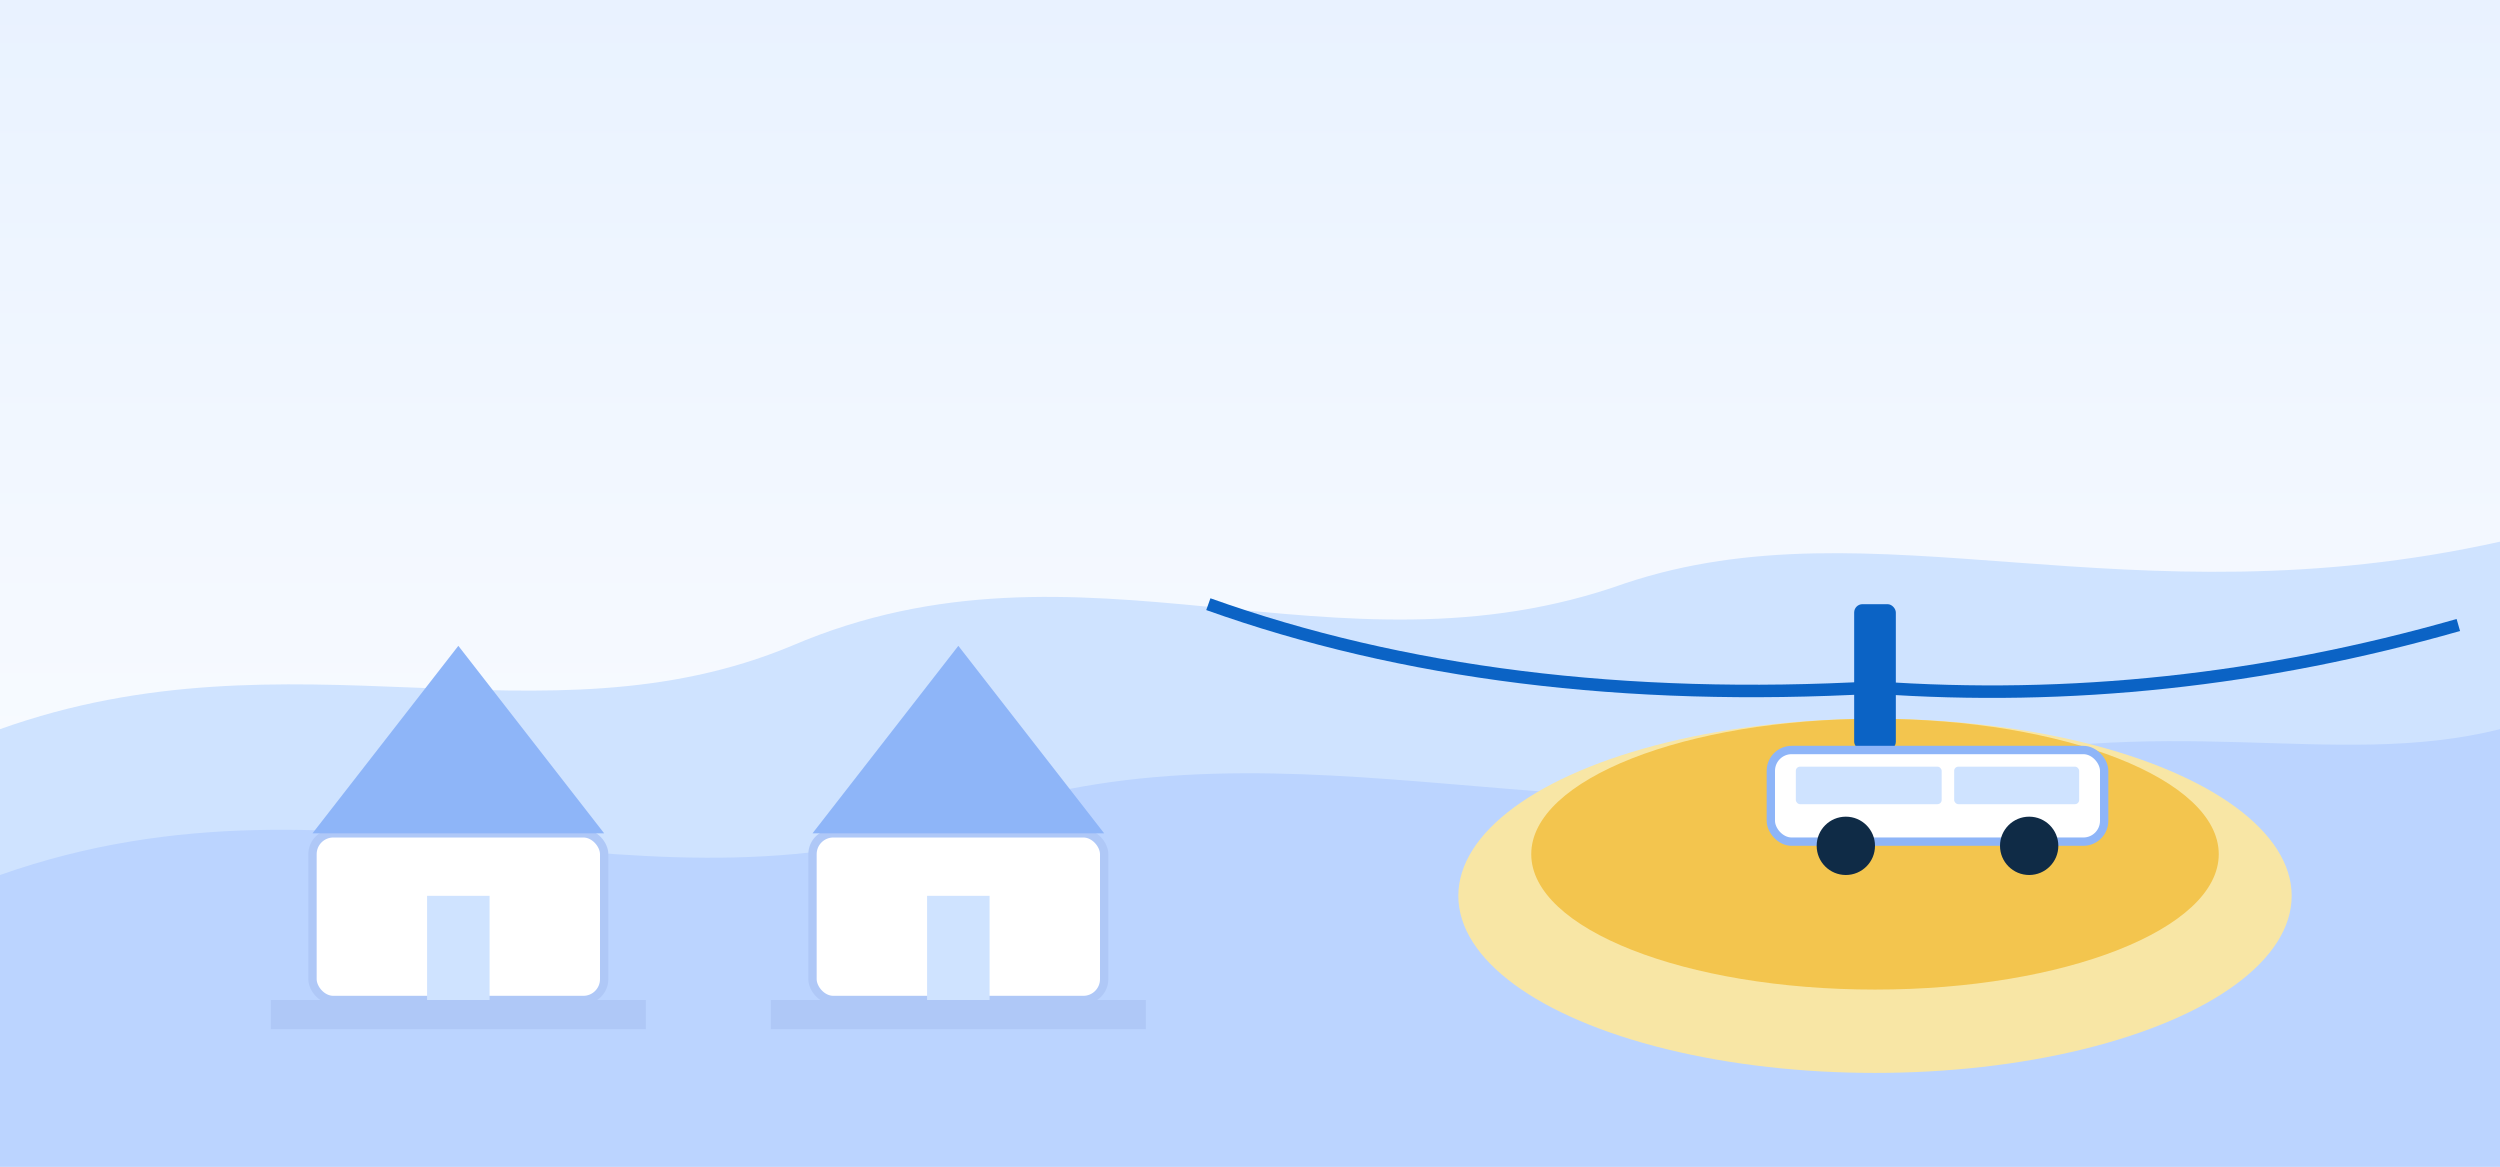 <svg xmlns='http://www.w3.org/2000/svg' viewBox='0 0 1200 560'>
  <rect x="0" y="0" width="1200" height="560" fill="#808080" stroke="none"/>
  <defs>
    <linearGradient id='g' x1='0' x2='0' y1='0' y2='1'>
      <stop offset='0%' stop-color='#E9F2FF'/>
      <stop offset='100%' stop-color='#FFFFFF'/>
    </linearGradient>
  </defs>
  <rect width='1200' height='560' fill='url(#g)'/>
  <!-- distant mountains -->
  <path d='M0 350 C140 300 260 360 380 310 C520 250 640 330 780 280 C900 240 1020 300 1200 260 L1200 560 L0 560 Z' fill='#CFE3FF'/>
  <!-- near hills -->
  <path d='M0 420 C170 360 310 450 470 390 C620 340 770 410 920 370 C1040 340 1120 370 1200 350 L1200 560 L0 560 Z' fill='#BBD4FF'/>
  <!-- left pagoda -->
  <g transform='translate(120,310)'>
    <rect x='30' y='90' width='140' height='80' rx='10' fill='#FFFFFF' stroke='#AFC8F7' stroke-width='4'/>
    <rect x='10' y='170' width='180' height='14' fill='#AFC8F7'/>
    <polygon points='100,0 30,90 170,90' fill='#8EB5F8'/>
    <rect x='85' y='120' width='30' height='50' fill='#CFE3FF'/>
  </g>
  <!-- middle pagoda -->
  <g transform='translate(360,310)'>
    <rect x='30' y='90' width='140' height='80' rx='10' fill='#FFFFFF' stroke='#AFC8F7' stroke-width='4'/>
    <rect x='10' y='170' width='180' height='14' fill='#AFC8F7'/>
    <polygon points='100,0 30,90 170,90' fill='#8EB5F8'/>
    <rect x='85' y='120' width='30' height='50' fill='#CFE3FF'/>
  </g>
  <!-- stupa + base -->
  <g transform='translate(760,230)'>
    <ellipse cx='140' cy='200' rx='200' ry='85' fill='#F8E6A5'/>
    <ellipse cx='140' cy='180' rx='165' ry='65' fill='#F3C54E'/>
    <rect x='130' y='60' width='20' height='70' fill='#0B63C5' rx='4'/>
    <circle cx='110' cy='150' r='10' fill='#0F2B46'/>
    <circle cx='170' cy='150' r='10' fill='#0F2B46'/>
    <!-- prayer flags -->
    <path d='M-180 60 Q -40 110 140 100' stroke='#0B63C5' stroke-width='6' fill='none'/>
    <path d='M140 100 Q 280 110 420 70' stroke='#0B63C5' stroke-width='6' fill='none'/>
  </g>
  <!-- bus -->
  <g transform='translate(850,360)'>
    <rect x='0' y='0' width='160' height='44' rx='10' fill='#FFFFFF' stroke='#8EB5F8' stroke-width='4'/>
    <rect x='12' y='8' width='70' height='18' rx='2' fill='#CFE3FF'/>
    <rect x='88' y='8' width='60' height='18' rx='2' fill='#CFE3FF'/>
    <circle cx='36' cy='46' r='14' fill='#0F2B46'/>
    <circle cx='124' cy='46' r='14' fill='#0F2B46'/>
  </g>
</svg>
